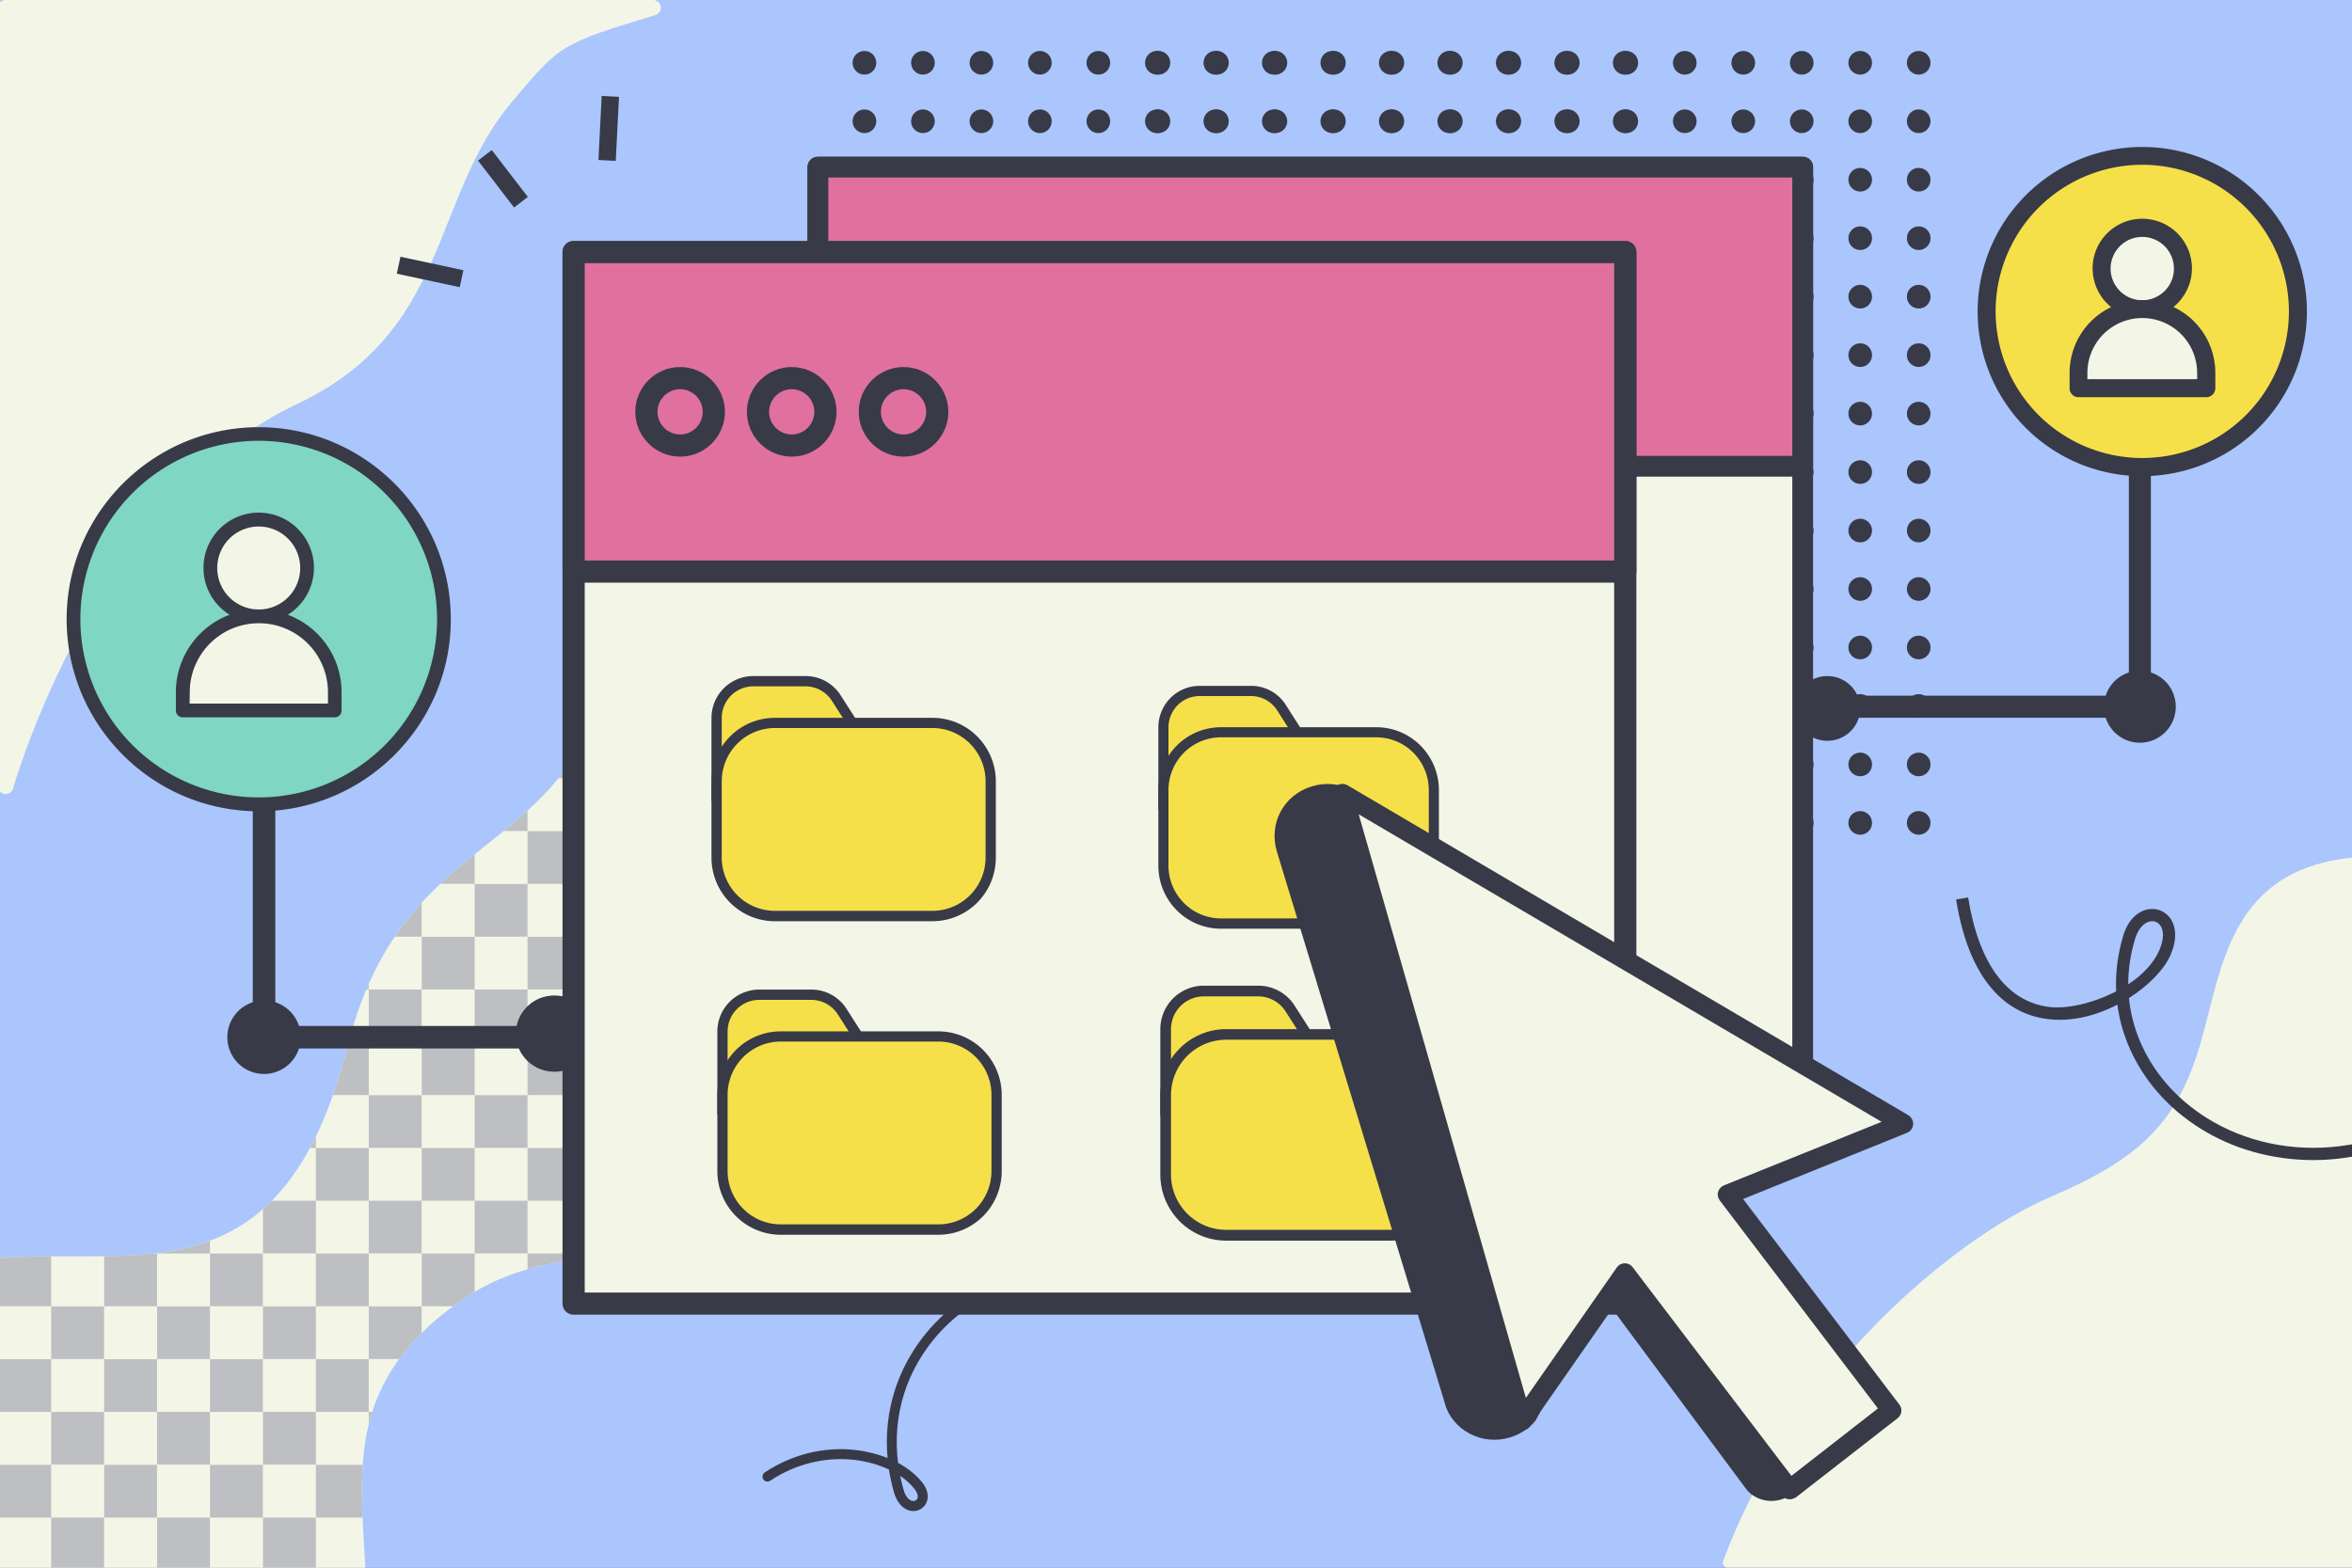 <svg xmlns="http://www.w3.org/2000/svg" viewBox="0 0 1200 800" width="1200" height="800"><rect x="0" y="0" width="1200" height="800" fill="#808080" stroke="none"/><g transform="translate(-1.0 -12.0) rotate(0.0 720.5 406.0) scale(0.751 0.752)"><svg width="1920" height="1080" viewBox="0 0 1920 1080"><path d="M0 0h1920v1080H0z" fill="#aac6fc"/></svg></g><g transform="translate(585.0 26.0) rotate(0.0 200.0 200.0) scale(1.208 1.208)"><svg width="331.1" height="331.1" viewBox="0 0 331.1 331.1"><g fill="#383a48"><circle cx="326.1" cy="5" r="5"/><circle cx="326.1" cy="29.7" r="5"/><circle cx="326.1" cy="54.4" r="5"/><circle cx="326.1" cy="79.1" r="5"/><circle cx="326.1" cy="103.8" r="5"/><circle cx="326.1" cy="128.5" r="5"/><circle cx="326.1" cy="153.2" r="5"/><circle cx="326.1" cy="177.9" r="5"/><circle cx="326.1" cy="202.6" r="5"/><circle cx="326.1" cy="227.3" r="5"/><circle cx="326.1" cy="252" r="5"/><circle cx="326.1" cy="276.7" r="5"/><circle cx="326.1" cy="301.4" r="5"/><circle cx="326.1" cy="326.1" r="5"/><circle cx="301.4" cy="5" r="5"/><circle cx="301.4" cy="29.7" r="5"/><circle cx="301.4" cy="54.4" r="5"/><circle cx="301.4" cy="79.1" r="5"/><circle cx="301.4" cy="103.8" r="5"/><circle cx="301.4" cy="128.5" r="5"/><circle cx="301.4" cy="153.2" r="5"/><circle cx="301.4" cy="177.9" r="5"/><circle cx="301.4" cy="202.6" r="5"/><circle cx="301.4" cy="227.3" r="5"/><circle cx="301.4" cy="252" r="5"/><circle cx="301.4" cy="276.7" r="5"/><circle cx="301.4" cy="301.4" r="5"/><circle cx="301.4" cy="326.1" r="5"/><circle cx="276.7" cy="5" r="5"/><circle cx="276.7" cy="29.7" r="5"/><circle cx="276.7" cy="54.4" r="5"/><circle cx="276.7" cy="79.1" r="5"/><circle cx="276.7" cy="103.8" r="5"/><circle cx="276.7" cy="128.5" r="5"/><circle cx="276.7" cy="153.2" r="5"/><circle cx="276.7" cy="177.9" r="5"/><circle cx="276.7" cy="202.6" r="5"/><circle cx="276.7" cy="227.3" r="5"/><circle cx="276.7" cy="252" r="5"/><circle cx="276.7" cy="276.7" r="5"/><circle cx="276.7" cy="301.4" r="5"/><circle cx="276.7" cy="326.1" r="5"/><circle cx="252" cy="5" r="5"/><circle cx="252" cy="29.7" r="5"/><circle cx="252" cy="54.4" r="5"/><circle cx="252" cy="79.1" r="5"/><circle cx="252" cy="103.8" r="5"/><circle cx="252" cy="128.5" r="5"/><circle cx="252" cy="153.2" r="5"/><circle cx="252" cy="177.9" r="5"/><circle cx="252" cy="202.6" r="5"/><circle cx="252" cy="227.3" r="5"/><circle cx="252" cy="252" r="5"/><circle cx="252" cy="276.7" r="5"/><circle cx="252" cy="301.4" r="5"/><circle cx="252" cy="326.1" r="5"/><circle cx="227.3" cy="5" r="5"/><circle cx="227.3" cy="29.7" r="5"/><circle cx="227.3" cy="54.4" r="5"/><circle cx="227.3" cy="79.1" r="5"/><circle cx="227.3" cy="103.8" r="5"/><circle cx="227.3" cy="128.5" r="5"/><circle cx="227.3" cy="153.2" r="5"/><circle cx="227.3" cy="177.9" r="5"/><circle cx="227.3" cy="202.6" r="5"/><circle cx="227.3" cy="227.3" r="5"/><circle cx="227.3" cy="252" r="5"/><circle cx="227.3" cy="276.7" r="5"/><circle cx="227.3" cy="301.4" r="5"/><circle cx="227.3" cy="326.1" r="5"/><circle cx="202.6" cy="5" r="5"/><circle cx="202.6" cy="29.7" r="5"/><circle cx="202.6" cy="54.4" r="5"/><circle cx="202.6" cy="79.1" r="5"/><circle cx="202.6" cy="103.8" r="5"/><circle cx="202.6" cy="128.5" r="5"/><circle cx="202.6" cy="153.2" r="5"/><circle cx="202.6" cy="177.9" r="5"/><circle cx="202.6" cy="202.6" r="5"/><circle cx="202.6" cy="227.3" r="5"/><circle cx="202.6" cy="252" r="5"/><circle cx="202.6" cy="276.7" r="5"/><circle cx="202.6" cy="301.4" r="5"/><circle cx="202.6" cy="326.1" r="5"/><circle cx="177.9" cy="5" r="5"/><circle cx="177.9" cy="29.7" r="5"/><circle cx="177.9" cy="54.4" r="5"/><circle cx="177.9" cy="79.1" r="5"/><circle cx="177.9" cy="103.8" r="5"/><circle cx="177.9" cy="128.5" r="5"/><circle cx="177.9" cy="153.2" r="5"/><circle cx="177.9" cy="177.9" r="5"/><circle cx="177.9" cy="202.6" r="5"/><circle cx="177.9" cy="227.3" r="5"/><circle cx="177.9" cy="252" r="5"/><circle cx="177.9" cy="276.7" r="5"/><circle cx="177.9" cy="301.4" r="5"/><circle cx="177.9" cy="326.1" r="5"/><circle cx="153.2" cy="5" r="5"/><circle cx="153.2" cy="29.7" r="5"/><circle cx="153.2" cy="54.4" r="5"/><circle cx="153.2" cy="79.1" r="5"/><circle cx="153.2" cy="103.8" r="5"/><circle cx="153.2" cy="128.5" r="5"/><circle cx="153.2" cy="153.2" r="5"/><circle cx="153.2" cy="177.9" r="5"/><circle cx="153.2" cy="202.6" r="5"/><circle cx="153.2" cy="227.3" r="5"/><circle cx="153.2" cy="252" r="5"/><circle cx="153.2" cy="276.7" r="5"/><circle cx="153.2" cy="301.4" r="5"/><circle cx="153.2" cy="326.1" r="5"/><circle cx="128.5" cy="5" r="5"/><circle cx="128.5" cy="29.7" r="5"/><circle cx="128.5" cy="54.4" r="5"/><circle cx="128.5" cy="79.1" r="5"/><circle cx="128.5" cy="103.8" r="5"/><circle cx="128.5" cy="128.5" r="5"/><circle cx="128.5" cy="153.2" r="5"/><circle cx="128.5" cy="177.9" r="5"/><circle cx="128.5" cy="202.6" r="5"/><circle cx="128.5" cy="227.3" r="5"/><circle cx="128.5" cy="252" r="5"/><circle cx="128.5" cy="276.7" r="5"/><circle cx="128.5" cy="301.4" r="5"/><circle cx="128.5" cy="326.1" r="5"/><circle cx="103.8" cy="5" r="5"/><circle cx="103.8" cy="29.7" r="5"/><circle cx="103.8" cy="54.4" r="5"/><circle cx="103.8" cy="79.1" r="5"/><circle cx="103.8" cy="103.8" r="5"/><circle cx="103.8" cy="128.5" r="5"/><circle cx="103.8" cy="153.2" r="5"/><circle cx="103.8" cy="177.9" r="5"/><circle cx="103.8" cy="202.6" r="5"/><circle cx="103.8" cy="227.3" r="5"/><circle cx="103.8" cy="252" r="5"/><circle cx="103.8" cy="276.7" r="5"/><circle cx="103.8" cy="301.4" r="5"/><circle cx="103.8" cy="326.1" r="5"/><circle cx="79.1" cy="5" r="5"/><circle cx="79.1" cy="29.7" r="5"/><circle cx="79.1" cy="54.4" r="5"/><circle cx="79.1" cy="79.1" r="5"/><circle cx="79.1" cy="103.8" r="5"/><circle cx="79.1" cy="128.5" r="5"/><circle cx="79.1" cy="153.2" r="5"/><circle cx="79.1" cy="177.9" r="5"/><circle cx="79.1" cy="202.6" r="5"/><circle cx="79.1" cy="227.3" r="5"/><circle cx="79.1" cy="252" r="5"/><circle cx="79.1" cy="276.7" r="5"/><circle cx="79.1" cy="301.4" r="5"/><circle cx="79.1" cy="326.1" r="5"/><circle cx="54.4" cy="5" r="5"/><circle cx="54.4" cy="29.7" r="5"/><circle cx="54.4" cy="54.4" r="5"/><circle cx="54.4" cy="79.1" r="5"/><circle cx="54.4" cy="103.8" r="5"/><circle cx="54.4" cy="128.5" r="5"/><circle cx="54.4" cy="153.2" r="5"/><circle cx="54.4" cy="177.9" r="5"/><circle cx="54.4" cy="202.6" r="5"/><circle cx="54.4" cy="227.3" r="5"/><circle cx="54.4" cy="252" r="5"/><circle cx="54.4" cy="276.7" r="5"/><circle cx="54.4" cy="301.4" r="5"/><circle cx="54.4" cy="326.1" r="5"/><circle cx="29.7" cy="5" r="5"/><circle cx="29.7" cy="29.7" r="5"/><circle cx="29.7" cy="54.4" r="5"/><circle cx="29.7" cy="79.1" r="5"/><circle cx="29.7" cy="103.8" r="5"/><circle cx="29.7" cy="128.5" r="5"/><circle cx="29.7" cy="153.2" r="5"/><circle cx="29.7" cy="177.9" r="5"/><circle cx="29.7" cy="202.6" r="5"/><circle cx="29.7" cy="227.3" r="5"/><circle cx="29.7" cy="252" r="5"/><circle cx="29.7" cy="276.7" r="5"/><circle cx="29.7" cy="301.4" r="5"/><circle cx="29.7" cy="326.1" r="5"/><circle cx="5" cy="5" r="5"/><circle cx="5" cy="29.7" r="5"/><circle cx="5" cy="54.4" r="5"/><circle cx="5" cy="79.1" r="5"/><circle cx="5" cy="103.8" r="5"/><circle cx="5" cy="128.5" r="5"/><circle cx="5" cy="153.2" r="5"/><circle cx="5" cy="177.9" r="5"/><circle cx="5" cy="202.6" r="5"/><circle cx="5" cy="227.3" r="5"/><circle cx="5" cy="252" r="5"/><circle cx="5" cy="276.7" r="5"/><circle cx="5" cy="301.4" r="5"/><circle cx="5" cy="326.1" r="5"/></g></svg></g><g transform="translate(-1.0 0.0) rotate(0.0 169.0 202.5) scale(0.783 0.785)"><svg width="431.9" height="516.2" viewBox="0 0 431.9 516.2"><g fill="#f3f6e6"><path d="M426.9 5H5v506.2s53.5-190.1 187.6-253.1C326.9 195.1 252 58.2 426.9 5z"/><path d="M5 516.2h-.7c-2.5-.3-4.3-2.5-4.3-5V5c0-2.8 2.2-5 5-5h421.9c2.5 0 4.6 1.8 4.9 4.3.4 2.5-1.1 4.8-3.5 5.5-61.8 18.8-61.8 18.8-94 57.1-19.3 23-29.9 49.6-40.2 75.4-17.8 44.6-36.2 90.8-99.4 120.4-29.9 14.1-58.3 35.9-84.2 64.8-20.9 23.3-40.2 51.2-57.5 83C23.4 464.8 9.9 512.1 9.8 512.6c-.6 2.1-2.6 3.6-4.8 3.6zM10 10v470.9c7.2-19.2 18.4-46.2 34.1-75 17.7-32.5 37.5-61.1 58.9-85 26.9-30 56.3-52.7 87.5-67.3 59.6-28 76.5-70.3 94.4-115.1C304 90.5 323.8 41 398.1 10z"/></g></svg></g><g transform="translate(-128.0 291.0) rotate(0.0 373.0 295.5) scale(0.644 0.645)"><svg width="1158" height="916.5" viewBox="0 0 1158 916.5"><path d="M0 916.5c56.5-127-45.5-239 91.5-337s315 65 383-204C524.7 177 688.5 242.5 688 0h470c.5 242.5-163.3 177-213.5 375.5-68 269-246 106-383 204s-35 210-91.5 337z" fill="#f3f6e6"/><g fill="#bebfc3"><path d="M29.7 874.9h41.9v41.7H29.7zm83.9 0h41.9v41.7h-41.9zm83.8 0h41.9v41.7h-41.9zm83.9 0h41.9v41.7h-41.9zm83.8 0H407v41.7h-41.9zM29.7 791.3h41.9V833H29.7zm83.9 0h41.9V833h-41.9zm83.8 0h41.9V833h-41.9zm83.9 0h41.9V833h-41.9zm83.8 0H407V833h-41.9zM71.6 833.1h41.9v41.7H71.6zm83.9 0h41.9v41.7h-41.9zm83.8 0h41.9v41.7h-41.9zm83.9 0h41.9v41.7h-41.9zm83.9 0H449v41.7h-41.9zM71.6 707.8H29.7v41.7h41.9v41.7h41.9v-41.7H71.6zm42 0h41.9v41.7h-41.9zm83.8 0h41.9v41.7h-41.9zm83.9 0h41.9v41.7h-41.9zm83.8 0H407v41.7h-41.9zm-209.6 41.7h41.9v41.7h-41.9zm83.8 0h41.9v41.7h-41.9zm83.9 0h41.9v41.7h-41.9zm83.9 0H449v41.7h-41.9zM113.6 624.2h41.9v41.7h-41.9zm83.8 0h41.9v41.7h-41.9zm83.9 0h41.9v41.7h-41.9zm83.8 0H407v41.7h-41.9zm83.9 0h41.9v41.7H449zm-293.5 41.7h41.9v41.7h-41.9z"/><path d="M239.3 665.9h41.9v41.7h-41.9zm83.9 0h41.9v41.7h-41.9zm83.9 0H449v41.7h-41.9zm-42-125.3H407v41.7h-41.9zm83.9 0h41.9v41.7H449zm-293.5 41.8h41.9v41.7h-41.9zm83.8 0h41.9v41.7h-41.9zm83.9 0h41.9v41.7h-41.9zm83.9 0H449v41.7h-41.9zM449 457.1h41.9v41.7H449zm125.8 0h-41.9v41.7h41.9v41.7h41.9v-41.7h-41.9zm41.9 0h41.9v41.7h-41.9zm83.9 0v41.7h-41.9v41.7h41.9v-41.7h41.9v-41.7zm83.9 0h41.9v41.7h-41.9zm-293.6 41.7h41.9v41.7h-41.9zm251.6 0h41.9v41.7h-41.9zM532.9 373.5h41.9v41.7h-41.9zm83.8 0h41.9v41.7h-41.9zm83.9 0h41.9v41.7h-41.9zm83.9 0h41.9v41.7h-41.9zm83.8 0h41.9v41.7h-41.9zm-377.4 41.8h41.9V457h-41.9zm83.9 0h41.9V457h-41.9zm83.9 0h41.9V457h-41.9zm83.8 0h41.9V457h-41.9zm83.9 0h41.9V457h-41.9zM574.8 290h-41.9v41.7h41.9v41.7h41.9v-41.7h-41.9zm41.9 0h41.9v41.7h-41.9zm83.9 0v41.7h-41.9v41.7h41.9v-41.7h41.9V290zm83.9 0h41.9v41.7h-41.9zm83.8 41.7h-41.9v41.7h41.9v-41.7h41.9V290h-41.9zm-377.4 0h41.9v41.7h-41.9zm251.6 0h41.9v41.7h-41.9zM616.7 206.4h41.9v41.7h-41.9zm83.9 0h41.9v41.7h-41.9zm83.9 0h41.9v41.7h-41.9zm83.8 0h41.9v41.7h-41.9zm83.9 0h41.9v41.7h-41.9zm-377.4 41.8h41.9v41.7h-41.9zm83.9 0h41.9v41.7h-41.9zm83.8 0h41.9v41.7h-41.9zm83.9 0h41.9v41.7h-41.9zm83.9 0h41.9v41.7h-41.9zM700.6 122.9v41.7h-41.9v41.7h41.9v-41.7h41.9v-41.7zm83.9 0h41.9v41.7h-41.9zm83.8 41.7h-41.9v41.7h41.9v-41.7h41.9v-41.7h-41.9zm125.8-41.7h-41.9v41.7h41.9v41.7h41.9v-41.7h-41.9zm42 0h41.9v41.7h-41.9zm-293.6 41.7h41.9v41.7h-41.9zm167.8 0h41.9v41.7h-41.9zM700.6 39.3h41.9V81h-41.9zm83.9 0h41.9V81h-41.9zm83.8 0h41.9V81h-41.9zm83.9 0h41.9V81h-41.9zm83.9 0h41.9V81h-41.9zM742.5 81.1h41.9v41.7h-41.9zm83.9 0h41.9v41.7h-41.9zm83.9 0h41.9v41.7h-41.9zm83.8 0h41.9v41.7h-41.9zm83.9 0h41.9v41.7H1078zm41.9-41.8V81h30.4c2.8-12.6 4.9-26.4 6.2-41.7zm16.9 83.6h-16.9V153c6.2-9 11.9-18.9 16.9-30.1zm-25.6 41.7H1078v33.2c11.8-10.1 23-20.8 33.2-33.2zm-75.1 41.8v25.4c10.5-8.8 21.2-17 31.5-25.4zm-18.6 41.8h-23.4v24.9c7.5-9.1 15.4-17.3 23.4-24.9zM952.2 290v41.7h6.8c6.7-15.9 14.3-29.6 22.5-41.7zm-41.9 83.4H945c2.2-8.4 4.6-16.4 7.2-23.9v-17.8h-41.9zm0 41.9V457h4.1c6.5-12.1 12.6-25.9 18.2-41.7zm-42 83.5h-41.9v34.6c14.7-4.5 28.7-11.1 41.9-20.9v-13.7h15.9c9.3-9.3 18-20.7 26-34.4v-7.3h-41.9zm-167.7 44.1c14.1-.2 28.1 0 41.9-.1v-2.2h-41.9zM616.7 553c13.8-4 27.8-6.4 41.9-7.9v-4.5h-41.9zm-41.9-12.4h-41.9v41.7h24.8c1.3-.9 2.5-1.9 3.8-2.8 4.4-3.1 8.8-6 13.3-8.6zm-42 41.8h-41.9v41.7H515c5.1-6.9 11-13.8 17.8-20.6zm-41.9 83.5v9.8c.8-3.3 1.7-6.6 2.8-9.8zm-4.8 41.9H449v41.7h37c-.6-14.1-.9-28 .1-41.7zM449 833h39.6c.6-14.1.3-28-.3-41.7H449zm0 83.5h21c6.3-14 10.6-27.9 13.5-41.6H449zM1078 0h41.9v39.2H1078zm-83.9 0h41.9v39.2h-41.9zm-83.8 0h41.9v39.2h-41.9zm-83.9 0h41.9v39.2h-41.9zm-83.9 0h41.9v39.2h-41.9zm-41.9 39.2V0H688c0 14.1-.5 27.1-1.5 39.2zm-33.8 83.6h33.8V81.1h-20.3c-3.5 15.7-8.1 29.5-13.5 41.7zm-25.6 41.8h17.4v-25.4c-5.3 9.3-11.2 17.7-17.4 25.4zm-24.5 41.7v-16.2c-6.2 5.6-12.5 10.9-18.9 16.2zm-41.9 41.8v-23.4c-9.1 7.4-18.3 15-27.2 23.4zm-42 41.8v-26.8c-7.4 8.1-14.5 16.9-21.3 26.8zM489 331.7h1.9v-4.4c-.6 1.4-1.3 2.9-1.9 4.4zm-26.4 83.5h28.3v-41.7H475c-.2.7-.3 1.3-.5 2-3.7 14.4-7.6 27.6-11.9 39.7zM444.4 457h4.6v-9c-1.5 3.1-3 6.1-4.6 9zm-37.3 48.5v35H449v-41.7h-34.8c-2.4 2.3-4.7 4.6-7.1 6.7zm-42 25c-13.4 5-27.4 8-41.9 9.8v.3h41.9zm-41.9 10.1h-3.1c-12.6 1.4-25.6 1.9-38.8 2.1v39.6h41.9zm-83.9 2.2c-13.9.1-27.9.4-41.9 1.5v38h41.9zm-83.8 7.9c-14.2 3.4-28.2 8.3-41.9 15.4v16.3h41.9zm-42 31.7h-26c-5.7 4.3-11 8.6-15.9 12.9v28.8h41.9zm-68.6 41.8c-6.2 8.6-11.2 17.2-15.2 26v15.7h41.9v41.7h41.9v-41.7H71.6v-41.7zm-15.2 83.4v-41.7h-6c-4.3 13.7-6.6 27.6-7.6 41.7zm0 41.9H16c.6 13.7 1.6 27.6 2.2 41.7h11.5zm0 125.3v-41.7H18.6c-.6 13.7-2.1 27.6-5.1 41.7z"/></g></svg></g><g transform="translate(879.0 437.0) rotate(0.0 168.5 181.5) scale(0.492 0.491)"><svg width="685.4" height="739.2" viewBox="0 0 685.4 739.2"><g fill="#f3f6e6"><path d="M5 734.2h675.4V5c-150 0-156.1 106.9-180.1 190.1S436.8 318 342.6 358.2 79.4 532.7 5 734.2z"/><path d="M680.4 739.2H5c-1.6 0-3.2-.8-4.1-2.1-.9-1.3-1.2-3.1-.6-4.6 42.1-113.9 111.6-199 162.5-250.3 56.8-57.3 123.3-105.3 177.8-128.6 93.9-40.1 131.5-78.9 154.9-159.9 2.9-10.1 5.5-20.4 8.3-31.3C523.1 86.3 544.9 0 680.4 0c2.8 0 5 2.2 5 5v729.2c0 2.8-2.2 5-5 5zm-668.2-10h663.2V10c-123.2 2-142.9 79.7-161.9 154.8-2.7 10.5-5.4 21.3-8.4 31.6-12.6 43.8-29.2 74.5-53.7 99.8-24.1 24.8-57 45.3-106.8 66.5-53.4 22.8-118.7 70-174.6 126.4-49.3 49.7-116.1 131.2-157.8 240.1z"/></g></svg></g><g transform="translate(342.0 402.0) rotate(0.0 -113.0 73.0) scale(-1.149 1.15)"><svg width="196.7" height="127" viewBox="0 0 196.7 127"><g fill="#383a48"><path d="M180.4 115.7H0v-10h175.4V0h10v110.8a4.93 4.93 0 0 1-5 4.9z"/><circle cx="180.4" cy="110.7" r="11.3"/><path d="M180.4 127a16.3 16.3 0 1 1 16.3-16.3 16.3 16.3 0 0 1-16.3 16.3zm0-22.6a6.3 6.3 0 1 0 6.3 6.3 6.274 6.274 0 0 0-6.3-6.3z"/></g></svg></g><g transform="translate(889.0 236.0) rotate(0.0 110.5 71.5) scale(1.124 1.126)"><svg width="196.7" height="127" viewBox="0 0 196.7 127"><g fill="#383a48"><path d="M180.4 115.7H0v-10h175.4V0h10v110.8a4.93 4.93 0 0 1-5 4.9z"/><circle cx="180.4" cy="110.7" r="11.3"/><path d="M180.4 127a16.3 16.3 0 1 1 16.3-16.3 16.3 16.3 0 0 1-16.3 16.3zm0-22.6a6.3 6.3 0 1 0 6.3 6.3 6.274 6.274 0 0 0-6.3-6.3z"/></g></svg></g><g transform="translate(389.0 647.0) rotate(0.0 95.0 62.0) scale(0.507 0.509)"><svg width="374.4" height="243.8" viewBox="0 0 374.4 243.8"><path d="M151.9 243.8c-.6 0-1.1 0-1.7-.1-8.1-.9-14.7-7.8-17.8-18.5-2.2-7.6-3.9-15.3-5.1-23-10.3-4.9-22.2-8.2-34.8-9.7-29.3-3.3-59.4 4.1-84.7 20.9-2.3 1.5-5.4.9-6.9-1.4s-.9-5.4 1.4-6.9C29.6 187 62 179 93.7 182.6c11.4 1.3 22.4 4.1 32.2 8.1-2.1-23.4.4-46.6 7.5-68.5 9.9-30.4 28.3-57.7 53.2-79s54.7-35.4 86.3-40.7c33.5-5.6 67.6-1 98.7 13.4 2.5 1.2 3.6 4.1 2.4 6.6s-4.1 3.6-6.6 2.4c-29.3-13.6-61.4-18-92.9-12.7-29.8 5-57.9 18.3-81.4 38.4s-40.8 45.9-50.2 74.5c-7.3 22.5-9.5 46.4-6.4 70.4 9.8 5.3 18.2 12 24.3 19.6 5.7 7.1 7.1 15 3.8 21.2-2.6 4.7-7.4 7.5-12.7 7.5zm-13.3-35.3c.9 4.6 2.1 9.3 3.4 13.9 1.9 6.7 5.4 10.9 9.3 11.3 1.9.2 3.6-.6 4.4-2.1 1.4-2.5.3-6.2-2.8-10.1-3.8-4.8-8.6-9.1-14.3-13z" fill="#383a48"/></svg></g><g transform="translate(435.0 26.0) rotate(0.0 200.0 200.0) scale(1.208 1.208)"><svg width="331.1" height="331.1" viewBox="0 0 331.1 331.1"><g fill="#383a48"><circle cx="326.1" cy="5" r="5"/><circle cx="326.1" cy="29.7" r="5"/><circle cx="326.1" cy="54.4" r="5"/><circle cx="326.1" cy="79.1" r="5"/><circle cx="326.1" cy="103.8" r="5"/><circle cx="326.1" cy="128.5" r="5"/><circle cx="326.1" cy="153.2" r="5"/><circle cx="326.1" cy="177.9" r="5"/><circle cx="326.1" cy="202.6" r="5"/><circle cx="326.1" cy="227.3" r="5"/><circle cx="326.1" cy="252" r="5"/><circle cx="326.1" cy="276.7" r="5"/><circle cx="326.1" cy="301.4" r="5"/><circle cx="326.1" cy="326.1" r="5"/><circle cx="301.4" cy="5" r="5"/><circle cx="301.4" cy="29.7" r="5"/><circle cx="301.4" cy="54.4" r="5"/><circle cx="301.4" cy="79.1" r="5"/><circle cx="301.4" cy="103.8" r="5"/><circle cx="301.4" cy="128.5" r="5"/><circle cx="301.4" cy="153.2" r="5"/><circle cx="301.4" cy="177.9" r="5"/><circle cx="301.4" cy="202.6" r="5"/><circle cx="301.4" cy="227.3" r="5"/><circle cx="301.4" cy="252" r="5"/><circle cx="301.4" cy="276.7" r="5"/><circle cx="301.4" cy="301.4" r="5"/><circle cx="301.4" cy="326.1" r="5"/><circle cx="276.7" cy="5" r="5"/><circle cx="276.7" cy="29.7" r="5"/><circle cx="276.7" cy="54.4" r="5"/><circle cx="276.7" cy="79.1" r="5"/><circle cx="276.7" cy="103.8" r="5"/><circle cx="276.7" cy="128.5" r="5"/><circle cx="276.7" cy="153.2" r="5"/><circle cx="276.7" cy="177.9" r="5"/><circle cx="276.7" cy="202.6" r="5"/><circle cx="276.7" cy="227.3" r="5"/><circle cx="276.7" cy="252" r="5"/><circle cx="276.7" cy="276.7" r="5"/><circle cx="276.7" cy="301.4" r="5"/><circle cx="276.7" cy="326.1" r="5"/><circle cx="252" cy="5" r="5"/><circle cx="252" cy="29.7" r="5"/><circle cx="252" cy="54.4" r="5"/><circle cx="252" cy="79.1" r="5"/><circle cx="252" cy="103.8" r="5"/><circle cx="252" cy="128.5" r="5"/><circle cx="252" cy="153.2" r="5"/><circle cx="252" cy="177.9" r="5"/><circle cx="252" cy="202.6" r="5"/><circle cx="252" cy="227.3" r="5"/><circle cx="252" cy="252" r="5"/><circle cx="252" cy="276.7" r="5"/><circle cx="252" cy="301.4" r="5"/><circle cx="252" cy="326.1" r="5"/><circle cx="227.3" cy="5" r="5"/><circle cx="227.3" cy="29.7" r="5"/><circle cx="227.3" cy="54.4" r="5"/><circle cx="227.3" cy="79.1" r="5"/><circle cx="227.3" cy="103.8" r="5"/><circle cx="227.3" cy="128.5" r="5"/><circle cx="227.3" cy="153.2" r="5"/><circle cx="227.3" cy="177.9" r="5"/><circle cx="227.3" cy="202.6" r="5"/><circle cx="227.3" cy="227.3" r="5"/><circle cx="227.3" cy="252" r="5"/><circle cx="227.3" cy="276.7" r="5"/><circle cx="227.3" cy="301.4" r="5"/><circle cx="227.3" cy="326.1" r="5"/><circle cx="202.6" cy="5" r="5"/><circle cx="202.6" cy="29.7" r="5"/><circle cx="202.6" cy="54.4" r="5"/><circle cx="202.6" cy="79.1" r="5"/><circle cx="202.6" cy="103.8" r="5"/><circle cx="202.6" cy="128.5" r="5"/><circle cx="202.6" cy="153.2" r="5"/><circle cx="202.6" cy="177.9" r="5"/><circle cx="202.6" cy="202.6" r="5"/><circle cx="202.6" cy="227.3" r="5"/><circle cx="202.6" cy="252" r="5"/><circle cx="202.6" cy="276.7" r="5"/><circle cx="202.6" cy="301.4" r="5"/><circle cx="202.6" cy="326.1" r="5"/><circle cx="177.9" cy="5" r="5"/><circle cx="177.9" cy="29.7" r="5"/><circle cx="177.9" cy="54.4" r="5"/><circle cx="177.9" cy="79.1" r="5"/><circle cx="177.9" cy="103.8" r="5"/><circle cx="177.9" cy="128.5" r="5"/><circle cx="177.9" cy="153.2" r="5"/><circle cx="177.9" cy="177.9" r="5"/><circle cx="177.9" cy="202.6" r="5"/><circle cx="177.9" cy="227.3" r="5"/><circle cx="177.9" cy="252" r="5"/><circle cx="177.9" cy="276.7" r="5"/><circle cx="177.9" cy="301.4" r="5"/><circle cx="177.9" cy="326.1" r="5"/><circle cx="153.2" cy="5" r="5"/><circle cx="153.2" cy="29.7" r="5"/><circle cx="153.2" cy="54.4" r="5"/><circle cx="153.2" cy="79.1" r="5"/><circle cx="153.2" cy="103.8" r="5"/><circle cx="153.2" cy="128.5" r="5"/><circle cx="153.2" cy="153.2" r="5"/><circle cx="153.2" cy="177.9" r="5"/><circle cx="153.2" cy="202.6" r="5"/><circle cx="153.2" cy="227.3" r="5"/><circle cx="153.2" cy="252" r="5"/><circle cx="153.2" cy="276.7" r="5"/><circle cx="153.2" cy="301.4" r="5"/><circle cx="153.2" cy="326.1" r="5"/><circle cx="128.5" cy="5" r="5"/><circle cx="128.5" cy="29.7" r="5"/><circle cx="128.5" cy="54.4" r="5"/><circle cx="128.5" cy="79.1" r="5"/><circle cx="128.5" cy="103.8" r="5"/><circle cx="128.5" cy="128.5" r="5"/><circle cx="128.5" cy="153.2" r="5"/><circle cx="128.5" cy="177.9" r="5"/><circle cx="128.5" cy="202.6" r="5"/><circle cx="128.5" cy="227.3" r="5"/><circle cx="128.5" cy="252" r="5"/><circle cx="128.5" cy="276.7" r="5"/><circle cx="128.5" cy="301.4" r="5"/><circle cx="128.5" cy="326.1" r="5"/><circle cx="103.8" cy="5" r="5"/><circle cx="103.8" cy="29.7" r="5"/><circle cx="103.8" cy="54.4" r="5"/><circle cx="103.8" cy="79.1" r="5"/><circle cx="103.8" cy="103.8" r="5"/><circle cx="103.8" cy="128.5" r="5"/><circle cx="103.8" cy="153.2" r="5"/><circle cx="103.8" cy="177.9" r="5"/><circle cx="103.8" cy="202.6" r="5"/><circle cx="103.8" cy="227.3" r="5"/><circle cx="103.8" cy="252" r="5"/><circle cx="103.8" cy="276.7" r="5"/><circle cx="103.8" cy="301.4" r="5"/><circle cx="103.8" cy="326.1" r="5"/><circle cx="79.1" cy="5" r="5"/><circle cx="79.1" cy="29.7" r="5"/><circle cx="79.1" cy="54.4" r="5"/><circle cx="79.1" cy="79.1" r="5"/><circle cx="79.1" cy="103.8" r="5"/><circle cx="79.1" cy="128.5" r="5"/><circle cx="79.1" cy="153.2" r="5"/><circle cx="79.1" cy="177.9" r="5"/><circle cx="79.1" cy="202.6" r="5"/><circle cx="79.1" cy="227.3" r="5"/><circle cx="79.1" cy="252" r="5"/><circle cx="79.1" cy="276.7" r="5"/><circle cx="79.1" cy="301.4" r="5"/><circle cx="79.1" cy="326.1" r="5"/><circle cx="54.4" cy="5" r="5"/><circle cx="54.4" cy="29.7" r="5"/><circle cx="54.4" cy="54.4" r="5"/><circle cx="54.4" cy="79.1" r="5"/><circle cx="54.4" cy="103.8" r="5"/><circle cx="54.4" cy="128.5" r="5"/><circle cx="54.4" cy="153.2" r="5"/><circle cx="54.4" cy="177.9" r="5"/><circle cx="54.4" cy="202.6" r="5"/><circle cx="54.4" cy="227.3" r="5"/><circle cx="54.4" cy="252" r="5"/><circle cx="54.4" cy="276.7" r="5"/><circle cx="54.4" cy="301.4" r="5"/><circle cx="54.4" cy="326.1" r="5"/><circle cx="29.7" cy="5" r="5"/><circle cx="29.7" cy="29.7" r="5"/><circle cx="29.7" cy="54.4" r="5"/><circle cx="29.7" cy="79.1" r="5"/><circle cx="29.7" cy="103.8" r="5"/><circle cx="29.7" cy="128.5" r="5"/><circle cx="29.7" cy="153.2" r="5"/><circle cx="29.7" cy="177.9" r="5"/><circle cx="29.7" cy="202.6" r="5"/><circle cx="29.7" cy="227.3" r="5"/><circle cx="29.7" cy="252" r="5"/><circle cx="29.7" cy="276.7" r="5"/><circle cx="29.7" cy="301.4" r="5"/><circle cx="29.7" cy="326.1" r="5"/><circle cx="5" cy="5" r="5"/><circle cx="5" cy="29.7" r="5"/><circle cx="5" cy="54.4" r="5"/><circle cx="5" cy="79.1" r="5"/><circle cx="5" cy="103.8" r="5"/><circle cx="5" cy="128.5" r="5"/><circle cx="5" cy="153.2" r="5"/><circle cx="5" cy="177.9" r="5"/><circle cx="5" cy="202.6" r="5"/><circle cx="5" cy="227.3" r="5"/><circle cx="5" cy="252" r="5"/><circle cx="5" cy="276.7" r="5"/><circle cx="5" cy="301.4" r="5"/><circle cx="5" cy="326.1" r="5"/></g></svg></g><g transform="translate(1009.0 75.0) rotate(0.0 84.0 84.0) scale(0.918 0.918)"><svg width="183" height="183" viewBox="0 0 183 183"><circle cx="91.5" cy="91.5" fill="#f6e049" r="86.5"/><path d="M91.5 183A91.5 91.5 0 1 1 183 91.5 91.608 91.608 0 0 1 91.5 183zm0-173.1A81.5 81.5 0 1 0 173 91.4 81.578 81.578 0 0 0 91.5 9.9z" fill="#383a48"/><circle cx="91.5" cy="67.5" fill="#f3f6e6" r="22.6"/><path d="M91.5 95.1a27.6 27.6 0 1 1 27.6-27.6 27.655 27.655 0 0 1-27.6 27.6zm0-45.1a17.6 17.6 0 1 0 17.6 17.6A17.626 17.626 0 0 0 91.5 50z" fill="#383a48"/><path d="M127.1 134.1h-71v-8.5a35.508 35.508 0 0 1 35.5-35.5 35.508 35.508 0 0 1 35.5 35.5z" fill="#f3f6e6"/><path d="M127.1 139.1h-71a4.951 4.951 0 0 1-5-5v-8.5a40.5 40.5 0 0 1 81 0v8.5a5.015 5.015 0 0 1-5 5zm-66.1-10h61v-3.5a30.5 30.5 0 0 0-61 0z" fill="#383a48"/></svg></g><g transform="translate(412.0 80.0) rotate(0.0 256.5 256.5) scale(1.06 1.06)"><svg width="484" height="484" viewBox="0 0 484 484"><path d="M5 5h474v474H5z" fill="#f3f6e6"/><path d="M479 484H5c-2.8 0-5-2.2-5-5V5c0-2.8 2.2-5 5-5h474c2.8 0 5 2.2 5 5v474c0 2.8-2.2 5-5 5zM10 474h464V10H10z" fill="#383a48"/><path d="M5 5h474v144H5z" fill="#e0719e"/><path d="M479 154H5c-2.8 0-5-2.2-5-5V5c0-2.8 2.2-5 5-5h474c2.8 0 5 2.2 5 5v144c0 2.8-2.2 5-5 5zM10 144h464V10H10z" fill="#383a48"/><circle cx="53" cy="77" fill="#e0719e" r="15.2"/><path d="M53 97.2c-11.1 0-20.2-9.1-20.2-20.2S41.9 56.8 53 56.8 73.2 65.9 73.2 77 64.1 97.2 53 97.2zm0-30.4c-5.6 0-10.2 4.6-10.2 10.2S47.4 87.2 53 87.2 63.2 82.6 63.2 77 58.6 66.8 53 66.8z" fill="#383a48"/><circle cx="103.3" cy="77" fill="#e0719e" r="15.2"/><path d="M103.3 97.2c-11.1 0-20.2-9.1-20.2-20.2s9.1-20.2 20.2-20.2 20.2 9.1 20.2 20.2-9.1 20.2-20.2 20.2zm0-30.4c-5.6 0-10.2 4.6-10.2 10.2s4.6 10.2 10.2 10.2 10.2-4.6 10.2-10.2-4.6-10.2-10.2-10.2z" fill="#383a48"/><circle cx="153.7" cy="77" fill="#e0719e" r="15.2"/><path d="M153.7 97.2c-11.1 0-20.2-9.1-20.2-20.2s9.1-20.2 20.2-20.2 20.2 9.1 20.2 20.2-9.1 20.2-20.2 20.2zm0-30.4c-5.6 0-10.2 4.6-10.2 10.2s4.6 10.2 10.2 10.2 10.2-4.6 10.2-10.2-4.6-10.2-10.2-10.2z" fill="#383a48"/></svg></g><g transform="translate(287.0 123.0) rotate(0.0 274.0 274.0) scale(1.132 1.132)"><svg width="484" height="484" viewBox="0 0 484 484"><path d="M5 5h474v474H5z" fill="#f3f6e6"/><path d="M479 484H5c-2.8 0-5-2.2-5-5V5c0-2.8 2.2-5 5-5h474c2.8 0 5 2.2 5 5v474c0 2.8-2.2 5-5 5zM10 474h464V10H10z" fill="#383a48"/><path d="M5 5h474v144H5z" fill="#e0719e"/><path d="M479 154H5c-2.8 0-5-2.2-5-5V5c0-2.8 2.2-5 5-5h474c2.8 0 5 2.2 5 5v144c0 2.8-2.2 5-5 5zM10 144h464V10H10z" fill="#383a48"/><circle cx="53" cy="77" fill="#e0719e" r="15.2"/><path d="M53 97.2c-11.1 0-20.2-9.1-20.2-20.2S41.9 56.8 53 56.8 73.2 65.9 73.2 77 64.1 97.2 53 97.2zm0-30.4c-5.6 0-10.2 4.6-10.2 10.2S47.4 87.2 53 87.2 63.2 82.6 63.2 77 58.6 66.8 53 66.8z" fill="#383a48"/><circle cx="103.3" cy="77" fill="#e0719e" r="15.2"/><path d="M103.3 97.2c-11.1 0-20.2-9.1-20.2-20.2s9.1-20.2 20.2-20.2 20.2 9.1 20.2 20.2-9.1 20.2-20.2 20.2zm0-30.4c-5.6 0-10.2 4.6-10.2 10.2s4.6 10.2 10.2 10.2 10.2-4.6 10.2-10.2-4.6-10.2-10.2-10.2z" fill="#383a48"/><circle cx="153.7" cy="77" fill="#e0719e" r="15.2"/><path d="M153.7 97.2c-11.1 0-20.2-9.1-20.2-20.2s9.1-20.2 20.2-20.2 20.2 9.1 20.2 20.2-9.1 20.2-20.2 20.2zm0-30.4c-5.6 0-10.2 4.6-10.2 10.2s4.6 10.2 10.2 10.2 10.2-4.6 10.2-10.2-4.6-10.2-10.2-10.2z" fill="#383a48"/></svg></g><g transform="translate(34.0 218.0) rotate(0.0 98.0 98.0) scale(0.701 0.701)"><svg width="279.6" height="279.6" viewBox="0 0 279.6 279.6"><circle cx="139.8" cy="139.7" fill="#7fd6c2" r="134.8"/><path d="M139.8 279.6C62.7 279.6 0 216.9 0 139.8S62.7 0 139.8 0s139.8 62.7 139.8 139.8c.1 77-62.7 139.8-139.8 139.8zm0-269.7a129.8 129.8 0 1 0 129.8 129.8A129.911 129.911 0 0 0 139.8 9.9z" fill="#383a48"/><circle cx="139.8" cy="102.4" fill="#f3f6e6" r="35.2"/><path d="M139.8 142.6a40.2 40.2 0 1 1 40.2-40.2 40.267 40.267 0 0 1-40.2 40.2zm0-70.3a30.2 30.2 0 1 0 30.2 30.2 30.237 30.237 0 0 0-30.2-30.2z" fill="#383a48"/><path d="M195.2 206.2H84.5V193a55.289 55.289 0 0 1 55.3-55.3 55.289 55.289 0 0 1 55.3 55.3z" fill="#f3f6e6"/><path d="M195.2 211.2H84.5a4.951 4.951 0 0 1-5-5V193a60.3 60.3 0 1 1 120.6 0v13.2a4.929 4.929 0 0 1-4.9 5zm-105.7-10h100.7V193a50.3 50.3 0 1 0-100.6 0z" fill="#383a48"/></svg></g><g transform="translate(591.0 350.0) rotate(0.0 71.5 62.0) scale(0.516 0.52)"><svg width="277.4" height="238.3" viewBox="0 0 277.4 238.3"><path d="M5 120V40.7A35.721 35.721 0 0 1 40.7 5h51.1a35.668 35.668 0 0 1 30 16.4L163.3 86z" fill="#f6e049"/><path d="M5 125a5.045 5.045 0 0 1-5-5V40.7A40.736 40.736 0 0 1 40.7 0h51.1A40.476 40.476 0 0 1 126 18.7l41.5 64.6a5.01 5.01 0 0 1 .4 4.6 5.207 5.207 0 0 1-3.6 3l-158.2 34a4.484 4.484 0 0 1-1.1.1zM40.7 10A30.771 30.771 0 0 0 10 40.7v73.1l145.1-31.2-37.6-58.5A30.626 30.626 0 0 0 91.7 10z" fill="#383a48"/><path d="M215.7 233.3H61.8A56.761 56.761 0 0 1 5 176.5v-74.1a56.761 56.761 0 0 1 56.8-56.8h153.8a56.761 56.761 0 0 1 56.8 56.8v74a56.762 56.762 0 0 1-56.7 56.9z" fill="#f6e049"/><path d="M215.7 238.3H61.8A61.84 61.84 0 0 1 0 176.5v-74.1a61.84 61.84 0 0 1 61.8-61.8h153.8a61.84 61.84 0 0 1 61.8 61.8v74a61.84 61.84 0 0 1-61.7 61.9zM61.8 50.5A51.875 51.875 0 0 0 10 102.3v74.1a51.875 51.875 0 0 0 51.8 51.8h153.8a51.875 51.875 0 0 0 51.8-51.8v-74.1a51.875 51.875 0 0 0-51.8-51.8z" fill="#383a48"/></svg></g><g transform="translate(592.0 503.0) rotate(0.0 75.5 65.0) scale(0.544 0.546)"><svg width="277.4" height="238.3" viewBox="0 0 277.4 238.3"><path d="M5 120V40.7A35.721 35.721 0 0 1 40.7 5h51.1a35.668 35.668 0 0 1 30 16.4L163.3 86z" fill="#f6e049"/><path d="M5 125a5.045 5.045 0 0 1-5-5V40.7A40.736 40.736 0 0 1 40.7 0h51.1A40.476 40.476 0 0 1 126 18.7l41.5 64.6a5.01 5.01 0 0 1 .4 4.6 5.207 5.207 0 0 1-3.6 3l-158.2 34a4.484 4.484 0 0 1-1.1.1zM40.7 10A30.771 30.771 0 0 0 10 40.7v73.1l145.1-31.2-37.6-58.5A30.626 30.626 0 0 0 91.7 10z" fill="#383a48"/><path d="M215.7 233.3H61.8A56.761 56.761 0 0 1 5 176.5v-74.1a56.761 56.761 0 0 1 56.8-56.8h153.8a56.761 56.761 0 0 1 56.8 56.8v74a56.762 56.762 0 0 1-56.7 56.9z" fill="#f6e049"/><path d="M215.7 238.3H61.8A61.84 61.84 0 0 1 0 176.5v-74.1a61.84 61.84 0 0 1 61.8-61.8h153.8a61.84 61.84 0 0 1 61.8 61.8v74a61.84 61.84 0 0 1-61.7 61.9zM61.8 50.5A51.875 51.875 0 0 0 10 102.3v74.1a51.875 51.875 0 0 0 51.8 51.8h153.8a51.875 51.875 0 0 0 51.8-51.8v-74.1a51.875 51.875 0 0 0-51.8-51.8z" fill="#383a48"/></svg></g><g transform="translate(363.0 345.0) rotate(0.0 72.5 62.5) scale(0.523 0.525)"><svg width="277.4" height="238.3" viewBox="0 0 277.4 238.3"><path d="M5 120V40.7A35.721 35.721 0 0 1 40.7 5h51.1a35.668 35.668 0 0 1 30 16.4L163.3 86z" fill="#f6e049"/><path d="M5 125a5.045 5.045 0 0 1-5-5V40.7A40.736 40.736 0 0 1 40.7 0h51.1A40.476 40.476 0 0 1 126 18.7l41.5 64.6a5.01 5.01 0 0 1 .4 4.6 5.207 5.207 0 0 1-3.6 3l-158.2 34a4.484 4.484 0 0 1-1.1.1zM40.7 10A30.771 30.771 0 0 0 10 40.7v73.1l145.1-31.2-37.6-58.5A30.626 30.626 0 0 0 91.7 10z" fill="#383a48"/><path d="M215.7 233.3H61.8A56.761 56.761 0 0 1 5 176.5v-74.1a56.761 56.761 0 0 1 56.8-56.8h153.8a56.761 56.761 0 0 1 56.8 56.8v74a56.762 56.762 0 0 1-56.7 56.9z" fill="#f6e049"/><path d="M215.7 238.3H61.8A61.84 61.84 0 0 1 0 176.5v-74.1a61.84 61.84 0 0 1 61.8-61.8h153.8a61.84 61.84 0 0 1 61.8 61.8v74a61.84 61.84 0 0 1-61.7 61.9zM61.8 50.5A51.875 51.875 0 0 0 10 102.3v74.1a51.875 51.875 0 0 0 51.8 51.8h153.8a51.875 51.875 0 0 0 51.8-51.8v-74.1a51.875 51.875 0 0 0-51.8-51.8z" fill="#383a48"/></svg></g><g transform="translate(191.0 74.0) rotate(330.707 71.5 26.5) scale(0.885 0.885)"><svg width="161.5" height="59.9" viewBox="0 0 161.5 59.9"><g fill="#383a48"><path d="m-.035 35.348 6.612-7.502 27.832 24.53-6.612 7.503zm133.448-.302L153.12 3.733l8.463 5.326-19.707 31.313zM72.696 1.39l9.896-1.44 4.907 33.746-9.896 1.439z"/></g></svg></g><g transform="translate(589.0 437.0) rotate(28.069 130.5 130.5) scale(5.327 5.327)"><svg width="49" height="49" viewBox="0 0 49 49"><path d="M44 49c-1.3 0-2.6-.5-3.5-1.5l-39-39c-2-2-2-5.1 0-7.1s5.1-2 7.1 0l39 39c2 2 2 5.1 0 7.1-1 1-2.3 1.5-3.6 1.5z" fill="#383a48"/></svg></g><g transform="translate(366.0 505.0) rotate(0.0 72.5 62.5) scale(0.523 0.525)"><svg width="277.4" height="238.3" viewBox="0 0 277.4 238.3"><path d="M5 120V40.7A35.721 35.721 0 0 1 40.7 5h51.1a35.668 35.668 0 0 1 30 16.4L163.3 86z" fill="#f6e049"/><path d="M5 125a5.045 5.045 0 0 1-5-5V40.7A40.736 40.736 0 0 1 40.7 0h51.1A40.476 40.476 0 0 1 126 18.7l41.5 64.6a5.01 5.01 0 0 1 .4 4.6 5.207 5.207 0 0 1-3.6 3l-158.2 34a4.484 4.484 0 0 1-1.1.1zM40.7 10A30.771 30.771 0 0 0 10 40.7v73.1l145.1-31.2-37.6-58.5A30.626 30.626 0 0 0 91.7 10z" fill="#383a48"/><path d="M215.7 233.3H61.8A56.761 56.761 0 0 1 5 176.5v-74.1a56.761 56.761 0 0 1 56.8-56.8h153.8a56.761 56.761 0 0 1 56.8 56.8v74a56.762 56.762 0 0 1-56.7 56.9z" fill="#f6e049"/><path d="M215.7 238.3H61.8A61.84 61.84 0 0 1 0 176.5v-74.1a61.84 61.84 0 0 1 61.8-61.8h153.8a61.84 61.84 0 0 1 61.8 61.8v74a61.84 61.84 0 0 1-61.7 61.9zM61.8 50.5A51.875 51.875 0 0 0 10 102.3v74.1a51.875 51.875 0 0 0 51.8 51.8h153.8a51.875 51.875 0 0 0 51.8-51.8v-74.1a51.875 51.875 0 0 0-51.8-51.8z" fill="#383a48"/></svg></g><g transform="translate(765.0 591.0) rotate(8.384 83.0 83.0) scale(3.388 3.388)"><svg width="49" height="49" viewBox="0 0 49 49"><path d="M44 49c-1.3 0-2.6-.5-3.5-1.5l-39-39c-2-2-2-5.1 0-7.1s5.1-2 7.1 0l39 39c2 2 2 5.1 0 7.1-1 1-2.3 1.5-3.6 1.5z" fill="#383a48"/></svg></g><g transform="translate(680.0 400.0) rotate(0.0 148.0 182.5) scale(0.994 0.997)"><svg width="297.9" height="366.2" viewBox="0 0 297.9 366.2"><path d="M292.9 173.9 5 5l92.2 320.8 52.7-75.4 84.6 110.8 52.3-40.6-84.2-110.4z" fill="#f3f6e6"/><path d="M234.5 366.2h-.6c-1.3-.2-2.5-.9-3.3-1.9l-80.4-105.4-48.8 69.8c-1.1 1.6-3 2.4-4.9 2.1s-3.5-1.7-4-3.6L.2 6.4c-.6-2 .1-4.1 1.7-5.3C3.5-.2 5.7-.3 7.5.7l287.9 168.9c1.6 1 2.6 2.8 2.5 4.7s-1.4 3.6-3.1 4.3l-84.2 33.9 80.2 105.2c1.7 2.2 1.3 5.3-.9 7l-52.3 40.6c-.9.5-2 .9-3.1.9zm-84.6-120.8c1.6 0 3 .7 4 2l81.5 106.8 44.4-34.5-81.2-106.5c-.9-1.2-1.3-2.9-.8-4.4.4-1.5 1.5-2.7 3-3.3l80.9-32.5L13.3 15.6l85.8 298.7 46.7-66.8c.9-1.3 2.4-2.1 4-2.1z" fill="#383a48"/></svg></g><g transform="translate(295.0 508.0) rotate(0.0 -16.0 19.5) scale(-0.087 0.086)"><svg width="365.8" height="452.5" viewBox="0 0 365.8 452.5"><g fill="#383a48"><path d="M360.8 226.3c0 122.2-99.1 221.2-221.3 221.2-50.6 0-97.2-17-134.5-45.6V50.6C42.3 22 88.9 5 139.5 5c122.2.1 221.3 99.1 221.3 221.3z"/><path d="M139.5 452.5c-50.2 0-97.8-16.1-137.5-46.6-1.2-.9-2-2.4-2-4V50.6c0-1.6.7-3 2-4C41.7 16.1 89.3 0 139.5 0c60.5 0 117.3 23.6 160 66.3s66.3 99.5 66.3 160c0 60.4-23.5 117.2-66.3 160-42.7 42.7-99.6 66.2-160 66.2zM10 399.4c37.6 28.2 82.3 43.1 129.5 43.1 57.8 0 112.1-22.5 152.9-63.3 40.9-40.8 63.4-95.1 63.4-152.9s-22.5-112.1-63.4-152.9C251.6 32.6 197.3 10 139.5 10 92.3 10 47.6 24.9 10 53.1z"/></g></svg></g><g transform="translate(922.0 345.0) rotate(0.0 13.5 16.5) scale(0.074 0.073)"><svg width="365.8" height="452.5" viewBox="0 0 365.8 452.5"><g fill="#383a48"><path d="M360.8 226.3c0 122.2-99.1 221.2-221.3 221.2-50.6 0-97.2-17-134.5-45.6V50.6C42.3 22 88.9 5 139.5 5c122.2.1 221.3 99.1 221.3 221.3z"/><path d="M139.5 452.5c-50.2 0-97.8-16.1-137.5-46.6-1.2-.9-2-2.4-2-4V50.6c0-1.6.7-3 2-4C41.7 16.1 89.3 0 139.5 0c60.5 0 117.3 23.6 160 66.3s66.3 99.5 66.3 160c0 60.4-23.5 117.2-66.3 160-42.7 42.7-99.6 66.2-160 66.2zM10 399.4c37.6 28.2 82.3 43.1 129.5 43.1 57.8 0 112.1-22.5 152.9-63.3 40.9-40.8 63.4-95.1 63.4-152.9s-22.5-112.1-63.4-152.9C251.6 32.6 197.3 10 139.5 10 92.3 10 47.6 24.9 10 53.1z"/></g></svg></g><g transform="translate(998.0 458.0) rotate(0.0 140.0 67.0) scale(0.622 0.625)"><svg width="450" height="214.4" viewBox="0 0 450 214.4"><path d="M293 214.4c-33.3 0-65.6-8.9-92.8-25.9-26.9-16.8-47.1-40.1-58.7-67.4-4.6-10.9-7.7-22.2-9.2-33.6-19 9.8-39 14-56.9 11.8C47.7 96 12.1 76.3 0 1.6L9.9 0c8.8 54.3 31.9 85.2 66.7 89.4 14.4 1.7 35.9-3 54.7-12.8-.7-15.3 1.3-30.7 6-46 3.5-11.4 11-19.2 20-20.9 6.8-1.3 13.4 1.1 17.7 6.4 5.8 7.2 6.3 18.3 1.1 30.4-5.1 12-18.1 25.4-34.3 35.6 1.2 12 4.2 23.8 9 35.1 10.7 25.4 29.7 47.1 54.8 62.8 31.6 19.7 70.4 27.9 109.5 23 44.7-5.6 89-27.9 128.2-64.6l6.8 7.3c-40.7 38.2-87 61.4-133.8 67.2-7.9 1-15.6 1.5-23.3 1.5zM160.9 19.3c-.6 0-1.2.1-1.7.2-5.3 1-9.9 6.3-12.3 14.1-3.8 12.4-5.7 24.9-5.7 37.3 11.5-7.5 20.9-17.1 25.7-28.3 3.6-8.5 3.7-16 .3-20.2-1.6-2-3.9-3.1-6.3-3.1z" fill="#383a48"/></svg></g></svg>